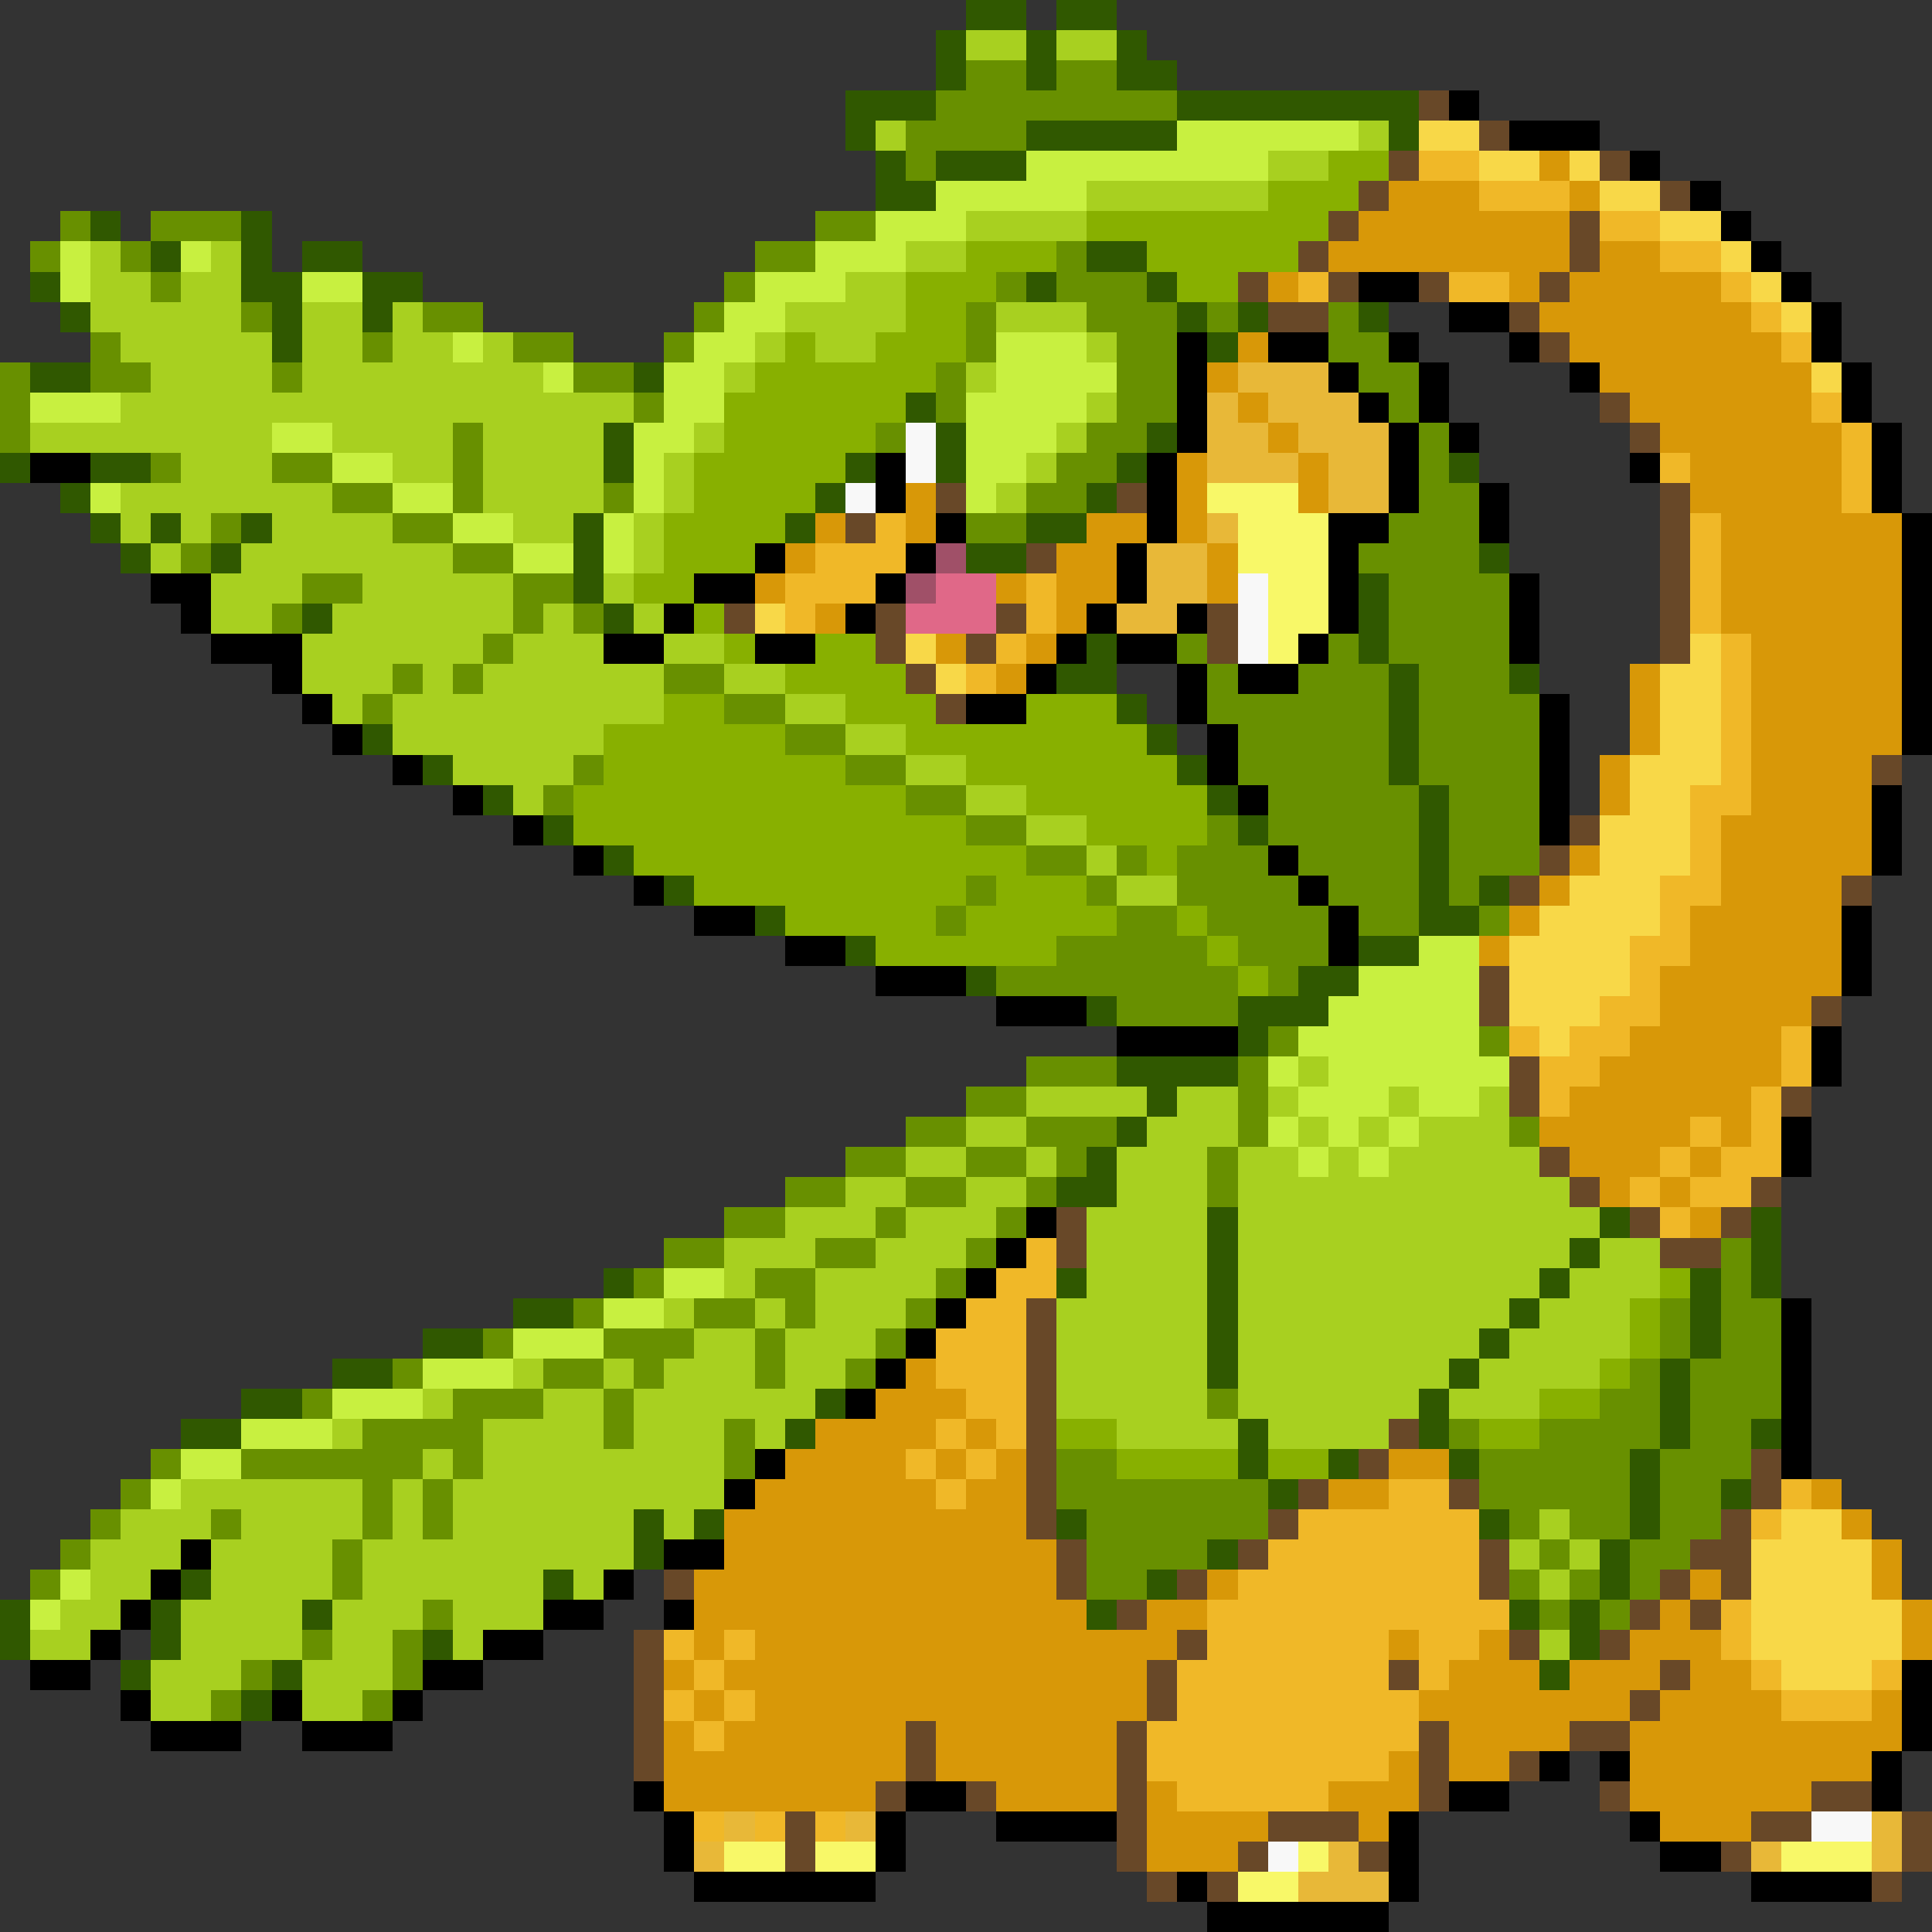 <svg xmlns="http://www.w3.org/2000/svg" viewBox="0 -0.5 64 64" shape-rendering="crispEdges">
<rect x="0" y="-0.5" width="64" height="64" fill="#333333" stroke="none"/>
<path stroke="#305800" d="M32 0h2M35 0h2M31 1h1M34 1h1M37 1h1M31 2h1M34 2h1M37 2h2M28 3h3M39 3h8M28 4h1M34 4h5M46 4h1M29 5h1M31 5h3M29 6h2M3 7h1M8 7h1M5 8h1M8 8h1M10 8h2M36 8h2M1 9h1M8 9h2M12 9h2M34 9h1M38 9h1M2 10h1M9 10h1M12 10h1M39 10h1M41 10h1M45 10h1M9 11h1M40 11h1M1 12h2M21 12h1M30 13h1M20 14h1M31 14h1M38 14h1M0 15h1M3 15h2M20 15h1M28 15h1M31 15h1M37 15h1M48 15h1M2 16h1M27 16h1M36 16h1M3 17h1M5 17h1M8 17h1M19 17h1M26 17h1M34 17h2M4 18h1M7 18h1M19 18h1M32 18h2M49 18h1M19 19h1M45 19h1M10 20h1M20 20h1M45 20h1M36 21h1M45 21h1M35 22h2M46 22h1M50 22h1M37 23h1M46 23h1M12 24h1M38 24h1M46 24h1M14 25h1M39 25h1M46 25h1M16 26h1M40 26h1M47 26h1M18 27h1M41 27h1M47 27h1M20 28h1M47 28h1M22 29h1M47 29h1M49 29h1M25 30h1M47 30h2M28 31h1M45 31h2M32 32h1M43 32h2M36 33h1M41 33h3M41 34h1M37 35h4M38 36h1M37 37h1M36 38h1M35 39h2M40 40h1M53 40h1M58 40h1M40 41h1M52 41h1M58 41h1M20 42h1M35 42h1M40 42h1M51 42h1M56 42h1M58 42h1M17 43h2M40 43h1M50 43h1M56 43h1M14 44h2M40 44h1M49 44h1M56 44h1M11 45h2M40 45h1M48 45h1M55 45h1M8 46h2M27 46h1M47 46h1M55 46h1M6 47h2M26 47h1M41 47h1M47 47h1M55 47h1M58 47h1M41 48h1M44 48h1M48 48h1M54 48h1M42 49h1M54 49h1M57 49h1M21 50h1M23 50h1M35 50h1M49 50h1M54 50h1M21 51h1M40 51h1M53 51h1M6 52h1M18 52h1M38 52h1M53 52h1M0 53h1M5 53h1M10 53h1M36 53h1M50 53h1M52 53h1M0 54h1M5 54h1M14 54h1M52 54h1M4 55h1M9 55h1M51 55h1M8 56h1" />
<path stroke="#a8d020" d="M32 1h2M35 1h2M29 4h1M45 4h1M42 5h2M36 6h6M32 7h4M3 8h1M7 8h1M30 8h2M3 9h2M6 9h2M28 9h2M3 10h5M10 10h2M13 10h1M26 10h4M33 10h3M4 11h5M10 11h2M13 11h2M16 11h1M25 11h1M27 11h2M36 11h1M5 12h4M10 12h8M24 12h1M32 12h1M4 13h17M36 13h1M1 14h8M11 14h4M16 14h4M23 14h1M35 14h1M6 15h3M13 15h2M16 15h4M22 15h1M34 15h1M4 16h7M16 16h4M22 16h1M33 16h1M4 17h1M6 17h1M9 17h4M17 17h2M21 17h1M5 18h1M8 18h7M21 18h1M7 19h3M12 19h5M20 19h1M7 20h2M11 20h6M18 20h1M21 20h1M10 21h6M17 21h3M22 21h2M10 22h3M14 22h1M16 22h6M24 22h2M11 23h1M13 23h9M26 23h2M13 24h7M28 24h2M15 25h4M30 25h2M17 26h1M32 26h2M34 27h2M36 28h1M37 29h2M43 35h1M34 36h4M39 36h2M42 36h1M46 36h1M49 36h1M32 37h2M38 37h3M43 37h1M45 37h1M47 37h3M30 38h2M34 38h1M37 38h3M41 38h2M44 38h1M46 38h5M28 39h2M32 39h2M37 39h3M41 39h11M26 40h3M30 40h3M36 40h4M41 40h12M24 41h3M29 41h3M36 41h4M41 41h11M53 41h2M24 42h1M27 42h4M36 42h4M41 42h10M52 42h3M22 43h1M25 43h1M27 43h3M35 43h5M41 43h9M51 43h3M23 44h2M26 44h3M35 44h5M41 44h8M50 44h4M17 45h1M20 45h1M22 45h3M26 45h2M35 45h5M41 45h7M49 45h4M14 46h1M18 46h2M21 46h6M35 46h5M41 46h6M48 46h3M11 47h1M16 47h4M21 47h3M25 47h1M37 47h4M42 47h4M14 48h1M16 48h8M6 49h6M13 49h1M15 49h9M4 50h3M8 50h4M13 50h1M15 50h6M22 50h1M51 50h1M3 51h3M7 51h4M12 51h9M50 51h1M52 51h1M3 52h2M7 52h4M12 52h6M19 52h1M51 52h1M2 53h2M6 53h4M11 53h3M15 53h3M1 54h2M6 54h4M11 54h2M15 54h1M51 54h1M5 55h3M10 55h3M5 56h2M10 56h2" />
<path stroke="#689000" d="M32 2h2M35 2h2M31 3h8M30 4h4M30 5h1M2 7h1M5 7h3M27 7h2M1 8h1M4 8h1M25 8h2M35 8h1M5 9h1M24 9h1M33 9h1M35 9h3M8 10h1M14 10h2M23 10h1M32 10h1M36 10h3M40 10h1M44 10h1M3 11h1M12 11h1M17 11h2M22 11h1M32 11h1M37 11h2M44 11h2M0 12h1M3 12h2M9 12h1M19 12h2M31 12h1M37 12h2M45 12h2M0 13h1M21 13h1M31 13h1M37 13h2M46 13h1M0 14h1M15 14h1M29 14h1M36 14h2M47 14h1M5 15h1M9 15h2M15 15h1M35 15h2M47 15h1M11 16h2M15 16h1M20 16h1M34 16h2M47 16h2M7 17h1M13 17h2M32 17h2M46 17h3M6 18h1M15 18h2M45 18h4M10 19h2M17 19h2M46 19h4M9 20h1M17 20h1M19 20h1M46 20h4M16 21h1M39 21h1M44 21h1M46 21h4M13 22h1M15 22h1M22 22h2M40 22h1M43 22h3M47 22h3M12 23h1M24 23h2M40 23h6M47 23h4M26 24h2M41 24h5M47 24h4M19 25h1M28 25h2M41 25h5M47 25h4M18 26h1M30 26h2M42 26h5M48 26h3M32 27h2M40 27h1M42 27h5M48 27h3M34 28h2M37 28h1M39 28h3M43 28h4M48 28h3M32 29h1M36 29h1M39 29h4M44 29h3M48 29h1M31 30h1M37 30h2M40 30h4M45 30h2M49 30h1M35 31h5M41 31h3M33 32h8M42 32h1M37 33h4M42 34h1M49 34h1M34 35h3M41 35h1M32 36h2M41 36h1M30 37h2M34 37h3M41 37h1M50 37h1M28 38h2M32 38h2M35 38h1M40 38h1M26 39h2M30 39h2M34 39h1M40 39h1M24 40h2M29 40h1M33 40h1M22 41h2M27 41h2M32 41h1M57 41h1M21 42h1M25 42h2M31 42h1M57 42h1M19 43h1M23 43h2M26 43h1M30 43h1M55 43h1M57 43h2M16 44h1M20 44h3M25 44h1M29 44h1M55 44h1M57 44h2M13 45h1M18 45h2M21 45h1M25 45h1M28 45h1M54 45h1M56 45h3M10 46h1M15 46h3M20 46h1M40 46h1M53 46h2M56 46h3M12 47h4M20 47h1M24 47h1M48 47h1M51 47h4M56 47h2M5 48h1M8 48h6M15 48h1M24 48h1M35 48h2M49 48h5M55 48h3M4 49h1M12 49h1M14 49h1M35 49h7M49 49h5M55 49h2M3 50h1M7 50h1M12 50h1M14 50h1M36 50h6M50 50h1M52 50h2M55 50h2M2 51h1M11 51h1M36 51h4M51 51h1M54 51h2M1 52h1M11 52h1M36 52h2M50 52h1M52 52h1M54 52h1M14 53h1M51 53h1M53 53h1M10 54h1M13 54h1M8 55h1M13 55h1M7 56h1M12 56h1" />
<path stroke="#684828" d="M47 3h1M49 4h1M46 5h1M53 5h1M45 6h1M55 6h1M44 7h1M52 7h1M43 8h1M52 8h1M41 9h1M44 9h1M47 9h1M51 9h1M42 10h2M50 10h1M51 11h1M53 13h1M54 14h1M31 16h1M37 16h1M55 16h1M28 17h1M55 17h1M34 18h1M55 18h1M55 19h1M24 20h1M29 20h1M33 20h1M40 20h1M55 20h1M29 21h1M32 21h1M40 21h1M55 21h1M30 22h1M31 23h1M62 25h1M52 27h1M51 28h1M50 29h1M61 29h1M49 32h1M49 33h1M60 33h1M50 35h1M50 36h1M59 36h1M51 38h1M52 39h1M58 39h1M35 40h1M54 40h1M57 40h1M35 41h1M55 41h2M34 43h1M34 44h1M34 45h1M34 46h1M34 47h1M46 47h1M34 48h1M45 48h1M58 48h1M34 49h1M43 49h1M48 49h1M58 49h1M34 50h1M42 50h1M57 50h1M35 51h1M41 51h1M49 51h1M56 51h2M22 52h1M35 52h1M39 52h1M49 52h1M55 52h1M57 52h1M37 53h1M54 53h1M56 53h1M21 54h1M39 54h1M50 54h1M53 54h1M21 55h1M38 55h1M46 55h1M55 55h1M21 56h1M38 56h1M54 56h1M21 57h1M30 57h1M37 57h1M47 57h1M52 57h2M21 58h1M30 58h1M37 58h1M47 58h1M50 58h1M29 59h1M32 59h1M37 59h1M47 59h1M53 59h1M60 59h2M26 60h1M37 60h1M42 60h3M58 60h2M63 60h1M26 61h1M37 61h1M41 61h1M45 61h1M57 61h1M63 61h1M38 62h1M40 62h1M62 62h1" />
<path stroke="#000000" d="M48 3h1M50 4h3M54 5h1M56 6h1M57 7h1M58 8h1M45 9h2M59 9h1M48 10h2M60 10h1M39 11h1M42 11h2M46 11h1M50 11h1M60 11h1M39 12h1M44 12h1M47 12h1M52 12h1M61 12h1M39 13h1M45 13h1M47 13h1M61 13h1M39 14h1M46 14h1M48 14h1M62 14h1M1 15h2M29 15h1M38 15h1M46 15h1M54 15h1M62 15h1M29 16h1M38 16h1M46 16h1M49 16h1M62 16h1M31 17h1M38 17h1M44 17h2M49 17h1M63 17h1M25 18h1M30 18h1M37 18h1M44 18h1M63 18h1M5 19h2M23 19h2M29 19h1M37 19h1M44 19h1M50 19h1M63 19h1M6 20h1M22 20h1M28 20h1M36 20h1M39 20h1M44 20h1M50 20h1M63 20h1M7 21h3M20 21h2M25 21h2M35 21h1M37 21h2M43 21h1M50 21h1M63 21h1M9 22h1M34 22h1M39 22h1M41 22h2M63 22h1M10 23h1M32 23h2M39 23h1M51 23h1M63 23h1M11 24h1M40 24h1M51 24h1M63 24h1M13 25h1M40 25h1M51 25h1M15 26h1M41 26h1M51 26h1M62 26h1M17 27h1M51 27h1M62 27h1M19 28h1M42 28h1M62 28h1M21 29h1M43 29h1M23 30h2M44 30h1M61 30h1M26 31h2M44 31h1M61 31h1M29 32h3M61 32h1M33 33h3M37 34h4M60 34h1M60 35h1M59 37h1M59 38h1M34 40h1M33 41h1M32 42h1M31 43h1M59 43h1M30 44h1M59 44h1M29 45h1M59 45h1M28 46h1M59 46h1M59 47h1M25 48h1M59 48h1M24 49h1M6 51h1M22 51h2M5 52h1M20 52h1M4 53h1M18 53h2M22 53h1M3 54h1M16 54h2M1 55h2M14 55h2M63 55h1M4 56h1M9 56h1M13 56h1M63 56h1M5 57h3M10 57h3M63 57h1M51 58h1M53 58h1M62 58h1M21 59h1M30 59h2M48 59h2M62 59h1M22 60h1M29 60h1M33 60h4M46 60h1M54 60h1M22 61h1M29 61h1M46 61h1M55 61h2M23 62h6M39 62h1M46 62h1M58 62h4M40 63h6" />
<path stroke="#c8f040" d="M39 4h6M34 5h8M31 6h5M29 7h3M2 8h1M6 8h1M27 8h3M2 9h1M10 9h2M25 9h3M24 10h2M15 11h1M23 11h2M33 11h3M18 12h1M22 12h2M33 12h4M1 13h3M22 13h2M32 13h4M9 14h2M21 14h2M32 14h3M11 15h2M21 15h1M32 15h2M3 16h1M13 16h2M21 16h1M32 16h1M15 17h2M20 17h1M17 18h2M20 18h1M47 31h2M45 32h4M44 33h5M43 34h6M42 35h1M44 35h6M43 36h3M47 36h2M42 37h1M44 37h1M46 37h1M43 38h1M45 38h1M22 42h2M20 43h2M17 44h3M14 45h3M11 46h3M8 47h3M6 48h2M5 49h1M2 52h1M1 53h1" />
<path stroke="#f8d848" d="M47 4h2M49 5h2M52 5h1M53 6h2M55 7h2M57 8h1M58 9h1M59 10h1M60 12h1M25 20h1M30 21h1M56 21h1M31 22h1M55 22h2M55 23h2M55 24h2M54 25h3M54 26h2M53 27h3M53 28h3M52 29h3M51 30h4M50 31h4M50 32h4M50 33h3M51 34h1M59 50h2M58 51h4M58 52h4M58 53h5M58 54h5M59 55h3" />
<path stroke="#88b000" d="M44 5h2M42 6h3M36 7h8M32 8h3M38 8h5M30 9h3M39 9h2M30 10h2M26 11h1M29 11h3M25 12h6M24 13h6M24 14h5M23 15h5M23 16h4M22 17h4M22 18h3M21 19h2M23 20h1M24 21h1M27 21h2M26 22h4M22 23h2M28 23h3M34 23h3M20 24h6M30 24h8M20 25h8M32 25h7M19 26h11M34 26h6M19 27h13M36 27h4M21 28h13M38 28h1M23 29h9M33 29h3M26 30h5M32 30h5M39 30h1M29 31h6M40 31h1M41 32h1M55 42h1M54 43h1M54 44h1M53 45h1M51 46h2M35 47h2M49 47h2M37 48h4M42 48h2" />
<path stroke="#f0b828" d="M47 5h2M49 6h3M53 7h2M55 8h2M43 9h1M48 9h2M57 9h1M58 10h1M59 11h1M60 13h1M61 14h1M55 15h1M61 15h1M61 16h1M29 17h1M56 17h1M27 18h3M56 18h1M26 19h3M34 19h1M56 19h1M26 20h1M34 20h1M56 20h1M33 21h1M57 21h1M32 22h1M57 22h1M57 23h1M57 24h1M57 25h1M56 26h2M56 27h1M56 28h1M55 29h2M55 30h1M54 31h2M54 32h1M53 33h2M50 34h1M52 34h2M59 34h1M51 35h2M59 35h1M51 36h1M58 36h1M56 37h1M58 37h1M55 38h1M57 38h2M54 39h1M56 39h2M55 40h1M34 41h1M33 42h2M32 43h2M31 44h3M31 45h3M32 46h2M31 47h1M33 47h1M30 48h1M32 48h1M31 49h1M46 49h2M59 49h1M43 50h6M58 50h1M42 51h7M41 52h8M40 53h10M57 53h1M22 54h1M24 54h1M40 54h6M47 54h2M57 54h1M23 55h1M39 55h7M47 55h1M58 55h1M62 55h1M22 56h1M24 56h1M39 56h8M59 56h3M23 57h1M38 57h9M38 58h8M39 59h5M23 60h1M25 60h1M27 60h1" />
<path stroke="#d89808" d="M51 5h1M46 6h3M52 6h1M45 7h7M44 8h8M53 8h2M42 9h1M50 9h1M52 9h5M51 10h7M41 11h1M52 11h7M40 12h1M53 12h7M41 13h1M54 13h6M42 14h1M55 14h6M39 15h1M43 15h1M56 15h5M30 16h1M39 16h1M43 16h1M56 16h5M27 17h1M30 17h1M36 17h2M39 17h1M57 17h6M26 18h1M35 18h2M40 18h1M57 18h6M25 19h1M33 19h1M35 19h2M40 19h1M57 19h6M27 20h1M35 20h1M57 20h6M31 21h1M34 21h1M58 21h5M33 22h1M54 22h1M58 22h5M54 23h1M58 23h5M54 24h1M58 24h5M53 25h1M58 25h4M53 26h1M58 26h4M57 27h5M52 28h1M57 28h5M51 29h1M57 29h4M50 30h1M56 30h5M49 31h1M56 31h5M55 32h6M55 33h5M54 34h5M53 35h6M52 36h6M51 37h5M57 37h1M52 38h3M56 38h1M53 39h1M55 39h1M56 40h1M30 45h1M29 46h3M27 47h4M32 47h1M26 48h4M31 48h1M33 48h1M46 48h2M25 49h6M32 49h2M44 49h2M60 49h1M24 50h10M61 50h1M24 51h11M62 51h1M23 52h12M40 52h1M56 52h1M62 52h1M23 53h13M38 53h2M55 53h1M63 53h1M23 54h1M25 54h14M46 54h1M49 54h1M54 54h3M63 54h1M22 55h1M24 55h14M48 55h3M52 55h3M56 55h2M23 56h1M25 56h13M47 56h7M55 56h4M62 56h1M22 57h1M24 57h6M31 57h6M48 57h4M54 57h9M22 58h8M31 58h6M46 58h1M48 58h2M54 58h8M22 59h7M33 59h4M38 59h1M44 59h3M54 59h6M38 60h4M45 60h1M55 60h3M38 61h3" />
<path stroke="#e8b838" d="M41 12h3M40 13h1M42 13h3M40 14h2M43 14h3M40 15h3M44 15h2M44 16h2M40 17h1M38 18h2M38 19h2M37 20h2M24 60h1M28 60h1M62 60h1M23 61h1M44 61h1M58 61h1M62 61h1M43 62h3" />
<path stroke="#f8f8f8" d="M30 14h1M30 15h1M28 16h1M41 19h1M41 20h1M41 21h1M60 60h2M42 61h1" />
<path stroke="#f8f868" d="M40 16h3M41 17h3M41 18h3M42 19h2M42 20h2M42 21h1M24 61h2M27 61h2M43 61h1M59 61h3M41 62h2" />
<path stroke="#a05068" d="M31 18h1M30 19h1" />
<path stroke="#e06888" d="M31 19h2M30 20h3" />
</svg>